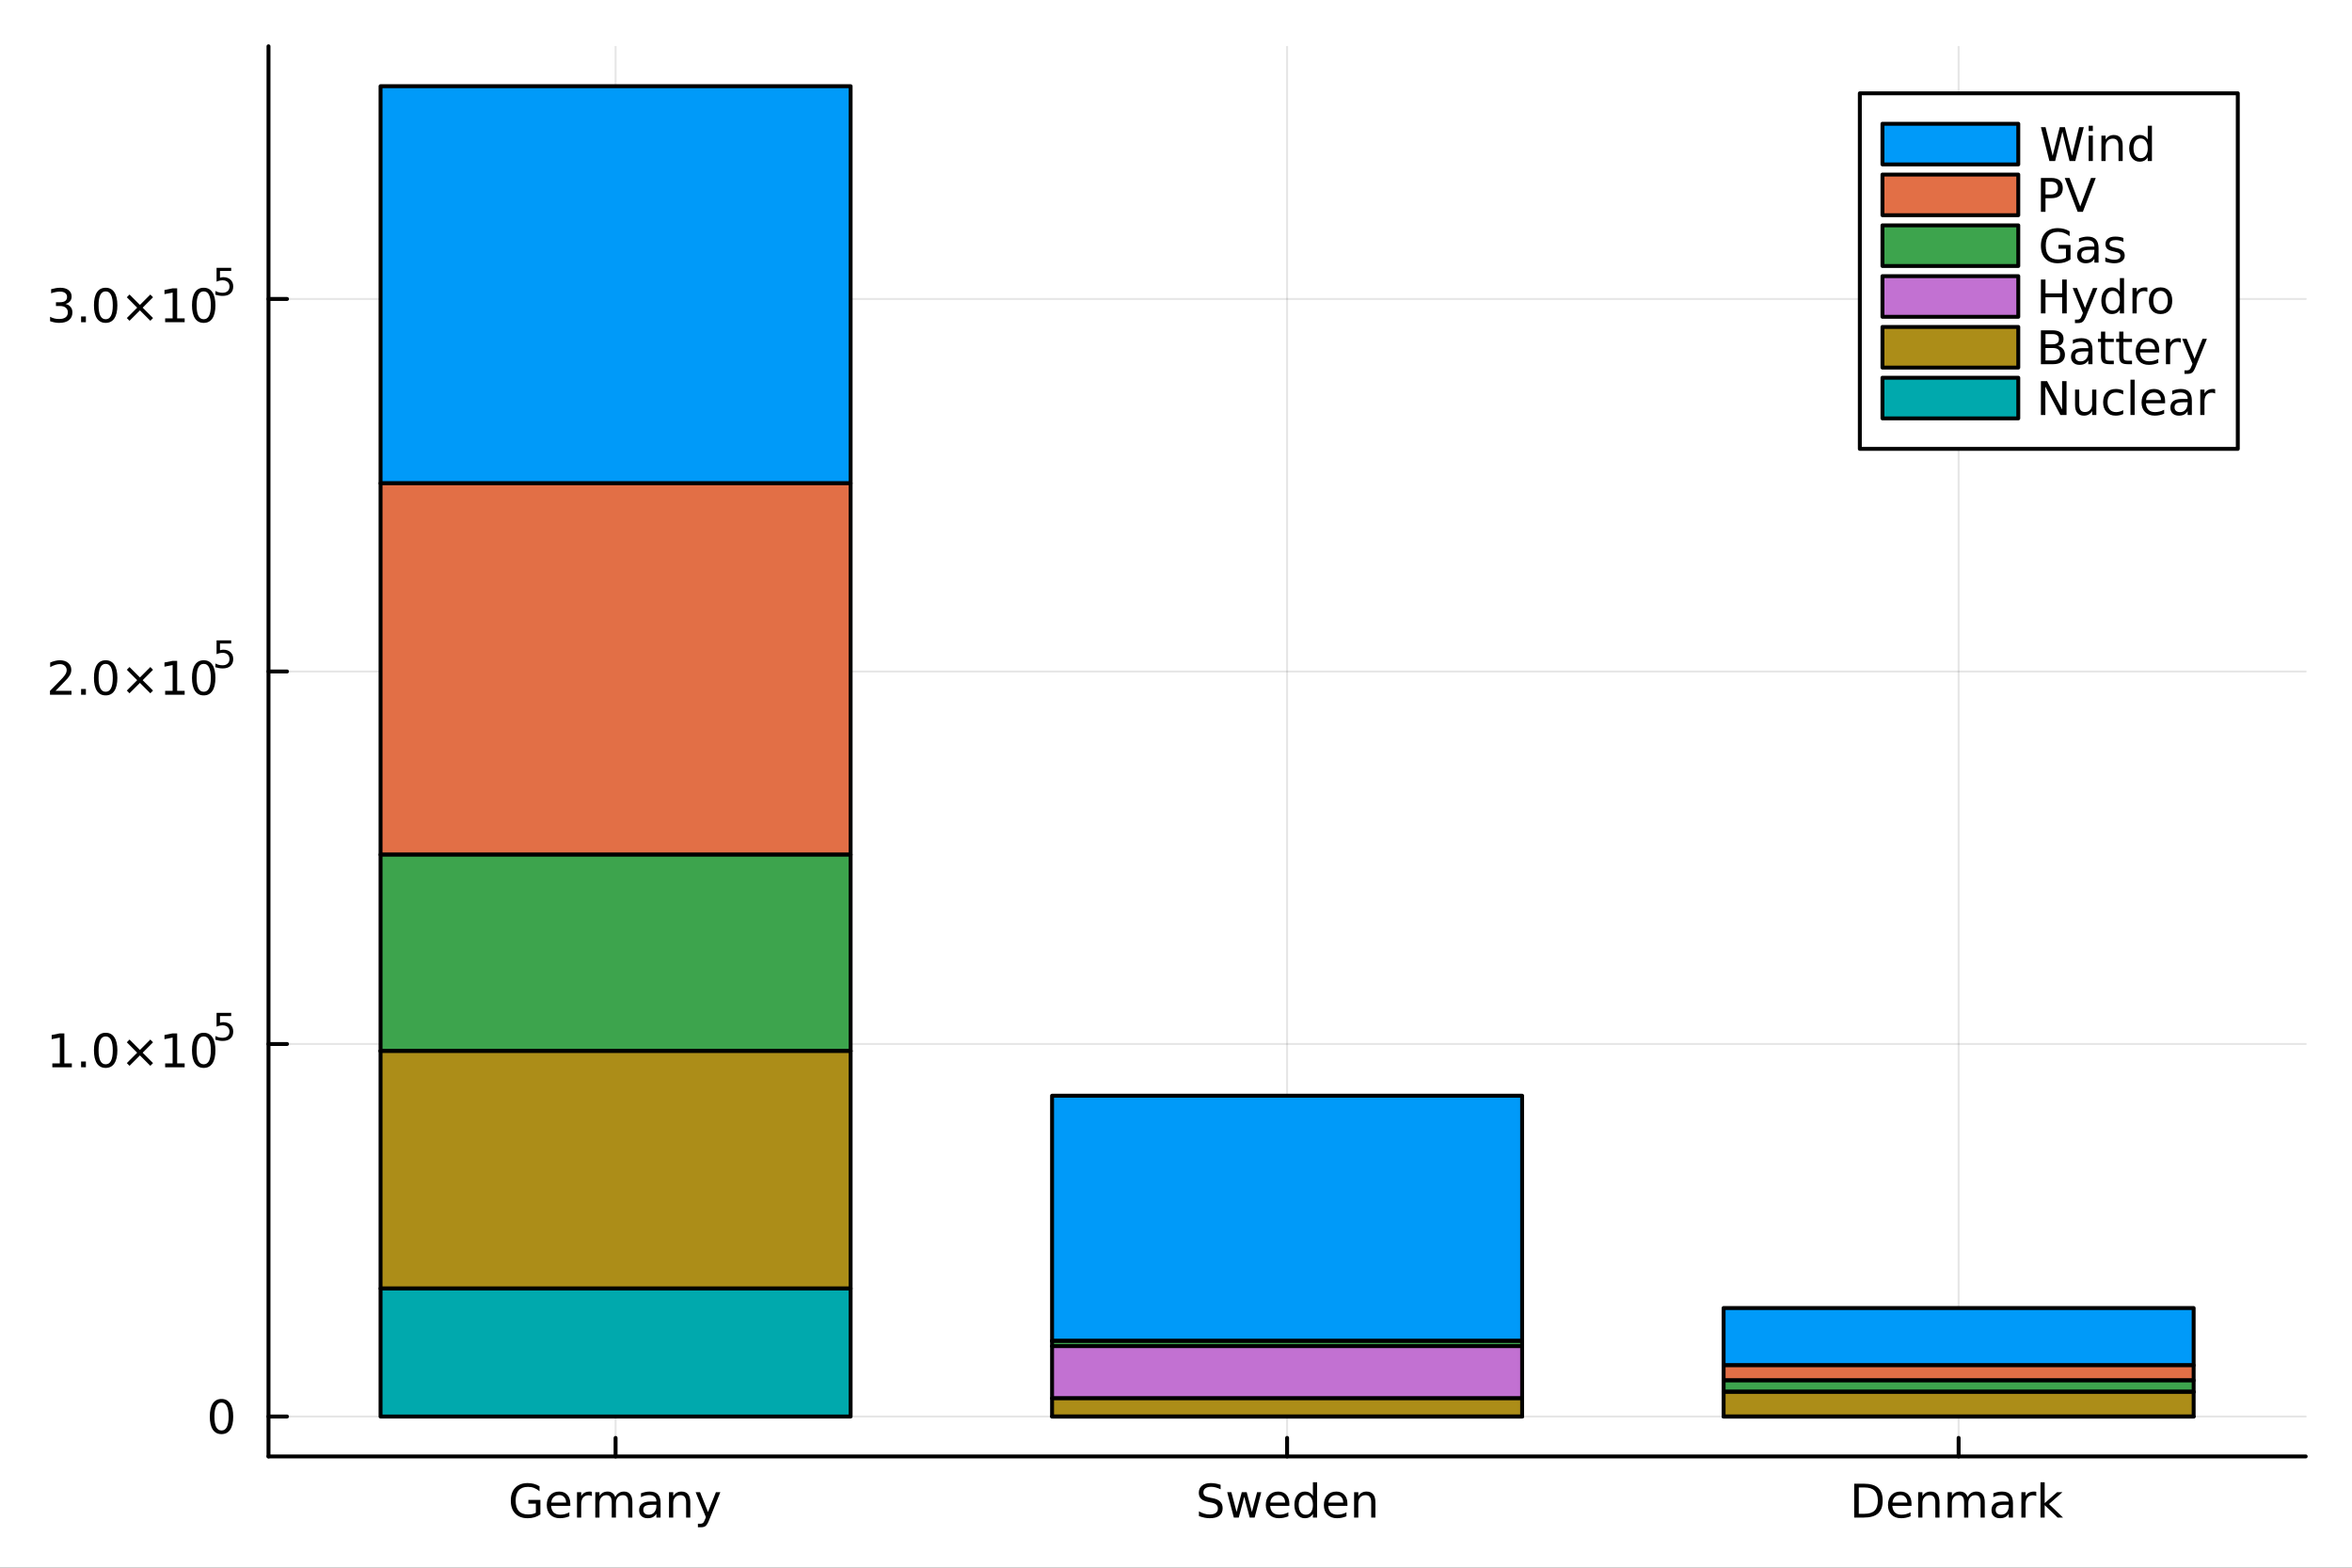 <?xml version="1.0" encoding="utf-8"?>
<svg xmlns="http://www.w3.org/2000/svg" xmlns:xlink="http://www.w3.org/1999/xlink" width="600" height="400" viewBox="0 0 2400 1600">
<rect x="0" y="0" width="2400" height="1600" fill="#333333" stroke="none"/>
<defs>
  <clipPath id="clip240">
    <rect x="0" y="0" width="2400" height="1600"/>
  </clipPath>
</defs>
<path clip-path="url(#clip240)" d="M0 1600 L2400 1600 L2400 0 L0 0  Z" fill="#ffffff" fill-rule="evenodd" fill-opacity="1"/>
<defs>
  <clipPath id="clip241">
    <rect x="480" y="0" width="1681" height="1600"/>
  </clipPath>
</defs>
<path clip-path="url(#clip240)" d="M273.979 1486.45 L2352.76 1486.45 L2352.76 47.244 L273.979 47.244  Z" fill="#ffffff" fill-rule="evenodd" fill-opacity="1"/>
<defs>
  <clipPath id="clip242">
    <rect x="273" y="47" width="2080" height="1440"/>
  </clipPath>
</defs>
<polyline clip-path="url(#clip242)" style="stroke:#000000; stroke-linecap:round; stroke-linejoin:round; stroke-width:2; stroke-opacity:0.1; fill:none" points="628.144,1486.45 628.144,47.244 "/>
<polyline clip-path="url(#clip242)" style="stroke:#000000; stroke-linecap:round; stroke-linejoin:round; stroke-width:2; stroke-opacity:0.1; fill:none" points="1313.37,1486.45 1313.37,47.244 "/>
<polyline clip-path="url(#clip242)" style="stroke:#000000; stroke-linecap:round; stroke-linejoin:round; stroke-width:2; stroke-opacity:0.1; fill:none" points="1998.59,1486.45 1998.59,47.244 "/>
<polyline clip-path="url(#clip240)" style="stroke:#000000; stroke-linecap:round; stroke-linejoin:round; stroke-width:4; stroke-opacity:1; fill:none" points="273.979,1486.45 2352.76,1486.45 "/>
<polyline clip-path="url(#clip240)" style="stroke:#000000; stroke-linecap:round; stroke-linejoin:round; stroke-width:4; stroke-opacity:1; fill:none" points="628.144,1486.45 628.144,1467.55 "/>
<polyline clip-path="url(#clip240)" style="stroke:#000000; stroke-linecap:round; stroke-linejoin:round; stroke-width:4; stroke-opacity:1; fill:none" points="1313.37,1486.45 1313.37,1467.55 "/>
<polyline clip-path="url(#clip240)" style="stroke:#000000; stroke-linecap:round; stroke-linejoin:round; stroke-width:4; stroke-opacity:1; fill:none" points="1998.59,1486.45 1998.59,1467.55 "/>
<path clip-path="url(#clip240)" d="M546.79 1543.92 L546.79 1534.63 L539.151 1534.63 L539.151 1530.79 L551.42 1530.79 L551.42 1545.63 Q548.711 1547.55 545.447 1548.55 Q542.184 1549.52 538.48 1549.52 Q530.378 1549.52 525.795 1544.8 Q521.235 1540.05 521.235 1531.6 Q521.235 1523.13 525.795 1518.41 Q530.378 1513.66 538.48 1513.66 Q541.859 1513.66 544.892 1514.5 Q547.947 1515.33 550.517 1516.95 L550.517 1521.93 Q547.924 1519.73 545.008 1518.62 Q542.091 1517.51 538.873 1517.51 Q532.531 1517.51 529.336 1521.05 Q526.165 1524.59 526.165 1531.6 Q526.165 1538.59 529.336 1542.13 Q532.531 1545.68 538.873 1545.68 Q541.35 1545.68 543.295 1545.26 Q545.239 1544.82 546.79 1543.92 Z" fill="#000000" fill-rule="nonzero" fill-opacity="1" /><path clip-path="url(#clip240)" d="M581.952 1534.82 L581.952 1536.9 L562.369 1536.9 Q562.646 1541.3 565.007 1543.62 Q567.392 1545.91 571.628 1545.91 Q574.081 1545.91 576.373 1545.31 Q578.688 1544.7 580.956 1543.5 L580.956 1547.53 Q578.665 1548.5 576.257 1549.01 Q573.85 1549.52 571.373 1549.52 Q565.17 1549.52 561.535 1545.91 Q557.924 1542.3 557.924 1536.14 Q557.924 1529.77 561.35 1526.05 Q564.799 1522.3 570.632 1522.3 Q575.864 1522.3 578.896 1525.68 Q581.952 1529.03 581.952 1534.82 M577.693 1533.57 Q577.646 1530.07 575.725 1527.99 Q573.827 1525.91 570.679 1525.91 Q567.114 1525.91 564.961 1527.92 Q562.832 1529.94 562.507 1533.59 L577.693 1533.57 Z" fill="#000000" fill-rule="nonzero" fill-opacity="1" /><path clip-path="url(#clip240)" d="M603.966 1526.9 Q603.248 1526.49 602.392 1526.3 Q601.558 1526.09 600.54 1526.09 Q596.929 1526.09 594.984 1528.45 Q593.063 1530.79 593.063 1535.19 L593.063 1548.85 L588.78 1548.85 L588.78 1522.92 L593.063 1522.92 L593.063 1526.95 Q594.405 1524.59 596.558 1523.45 Q598.711 1522.3 601.79 1522.3 Q602.229 1522.3 602.762 1522.37 Q603.294 1522.41 603.942 1522.53 L603.966 1526.9 Z" fill="#000000" fill-rule="nonzero" fill-opacity="1" /><path clip-path="url(#clip240)" d="M627.785 1527.9 Q629.382 1525.03 631.604 1523.66 Q633.827 1522.3 636.836 1522.3 Q640.887 1522.3 643.086 1525.14 Q645.285 1527.97 645.285 1533.2 L645.285 1548.85 L641.002 1548.85 L641.002 1533.34 Q641.002 1529.61 639.683 1527.81 Q638.364 1526 635.655 1526 Q632.345 1526 630.424 1528.2 Q628.503 1530.4 628.503 1534.2 L628.503 1548.85 L624.22 1548.85 L624.22 1533.34 Q624.22 1529.59 622.901 1527.81 Q621.581 1526 618.827 1526 Q615.563 1526 613.641 1528.22 Q611.72 1530.42 611.72 1534.2 L611.72 1548.85 L607.438 1548.85 L607.438 1522.92 L611.72 1522.92 L611.72 1526.95 Q613.179 1524.57 615.216 1523.43 Q617.253 1522.3 620.053 1522.3 Q622.878 1522.3 624.845 1523.73 Q626.836 1525.17 627.785 1527.9 Z" fill="#000000" fill-rule="nonzero" fill-opacity="1" /><path clip-path="url(#clip240)" d="M665.562 1535.82 Q660.4 1535.82 658.41 1537 Q656.419 1538.18 656.419 1541.02 Q656.419 1543.29 657.9 1544.63 Q659.405 1545.95 661.975 1545.95 Q665.516 1545.95 667.646 1543.45 Q669.799 1540.93 669.799 1536.76 L669.799 1535.82 L665.562 1535.82 M674.058 1534.06 L674.058 1548.85 L669.799 1548.85 L669.799 1544.91 Q668.34 1547.27 666.164 1548.41 Q663.988 1549.52 660.84 1549.52 Q656.859 1549.52 654.498 1547.3 Q652.16 1545.05 652.16 1541.3 Q652.16 1536.93 655.076 1534.7 Q658.016 1532.48 663.826 1532.48 L669.799 1532.48 L669.799 1532.07 Q669.799 1529.13 667.854 1527.53 Q665.933 1525.91 662.438 1525.91 Q660.215 1525.91 658.109 1526.44 Q656.002 1526.97 654.058 1528.04 L654.058 1524.1 Q656.396 1523.2 658.595 1522.76 Q660.794 1522.3 662.877 1522.3 Q668.502 1522.3 671.28 1525.21 Q674.058 1528.13 674.058 1534.06 Z" fill="#000000" fill-rule="nonzero" fill-opacity="1" /><path clip-path="url(#clip240)" d="M704.382 1533.2 L704.382 1548.85 L700.122 1548.85 L700.122 1533.34 Q700.122 1529.66 698.687 1527.83 Q697.252 1526 694.382 1526 Q690.933 1526 688.942 1528.2 Q686.951 1530.4 686.951 1534.2 L686.951 1548.85 L682.669 1548.85 L682.669 1522.92 L686.951 1522.92 L686.951 1526.95 Q688.479 1524.61 690.539 1523.45 Q692.623 1522.3 695.331 1522.3 Q699.798 1522.3 702.09 1525.07 Q704.382 1527.83 704.382 1533.2 Z" fill="#000000" fill-rule="nonzero" fill-opacity="1" /><path clip-path="url(#clip240)" d="M723.664 1551.26 Q721.858 1555.88 720.146 1557.3 Q718.433 1558.71 715.562 1558.71 L712.159 1558.71 L712.159 1555.14 L714.659 1555.14 Q716.419 1555.14 717.391 1554.31 Q718.363 1553.48 719.544 1550.38 L720.308 1548.43 L709.822 1522.92 L714.335 1522.92 L722.437 1543.2 L730.539 1522.92 L735.053 1522.92 L723.664 1551.26 Z" fill="#000000" fill-rule="nonzero" fill-opacity="1" /><path clip-path="url(#clip240)" d="M1245.52 1515.42 L1245.52 1519.98 Q1242.86 1518.71 1240.5 1518.08 Q1238.14 1517.46 1235.94 1517.46 Q1232.12 1517.46 1230.03 1518.94 Q1227.97 1520.42 1227.97 1523.15 Q1227.97 1525.45 1229.34 1526.63 Q1230.73 1527.78 1234.57 1528.5 L1237.4 1529.08 Q1242.63 1530.07 1245.1 1532.6 Q1247.6 1535.1 1247.6 1539.31 Q1247.6 1544.33 1244.22 1546.93 Q1240.87 1549.52 1234.36 1549.52 Q1231.91 1549.52 1229.13 1548.96 Q1226.38 1548.41 1223.41 1547.32 L1223.41 1542.51 Q1226.26 1544.1 1228.99 1544.91 Q1231.72 1545.72 1234.36 1545.72 Q1238.37 1545.72 1240.54 1544.15 Q1242.72 1542.57 1242.72 1539.66 Q1242.72 1537.11 1241.15 1535.68 Q1239.59 1534.24 1236.03 1533.52 L1233.18 1532.97 Q1227.95 1531.93 1225.61 1529.7 Q1223.28 1527.48 1223.28 1523.52 Q1223.28 1518.94 1226.49 1516.3 Q1229.73 1513.66 1235.4 1513.66 Q1237.84 1513.66 1240.36 1514.1 Q1242.88 1514.54 1245.52 1515.42 Z" fill="#000000" fill-rule="nonzero" fill-opacity="1" /><path clip-path="url(#clip240)" d="M1252.23 1522.92 L1256.49 1522.92 L1261.82 1543.15 L1267.12 1522.92 L1272.14 1522.92 L1277.46 1543.15 L1282.77 1522.92 L1287.02 1522.92 L1280.24 1548.85 L1275.22 1548.85 L1269.64 1527.6 L1264.04 1548.85 L1259.02 1548.85 L1252.23 1522.92 Z" fill="#000000" fill-rule="nonzero" fill-opacity="1" /><path clip-path="url(#clip240)" d="M1315.66 1534.82 L1315.66 1536.9 L1296.08 1536.9 Q1296.35 1541.3 1298.71 1543.62 Q1301.1 1545.91 1305.34 1545.91 Q1307.79 1545.91 1310.08 1545.31 Q1312.4 1544.7 1314.66 1543.5 L1314.66 1547.53 Q1312.37 1548.5 1309.96 1549.01 Q1307.56 1549.52 1305.08 1549.52 Q1298.88 1549.52 1295.24 1545.91 Q1291.63 1542.3 1291.63 1536.14 Q1291.63 1529.77 1295.06 1526.05 Q1298.51 1522.3 1304.34 1522.3 Q1309.57 1522.3 1312.6 1525.68 Q1315.66 1529.03 1315.66 1534.82 M1311.4 1533.57 Q1311.35 1530.07 1309.43 1527.99 Q1307.53 1525.91 1304.39 1525.91 Q1300.82 1525.91 1298.67 1527.92 Q1296.54 1529.94 1296.21 1533.59 L1311.4 1533.57 Z" fill="#000000" fill-rule="nonzero" fill-opacity="1" /><path clip-path="url(#clip240)" d="M1339.71 1526.86 L1339.71 1512.83 L1343.97 1512.83 L1343.97 1548.85 L1339.71 1548.85 L1339.71 1544.96 Q1338.37 1547.27 1336.31 1548.41 Q1334.27 1549.52 1331.4 1549.52 Q1326.7 1549.52 1323.74 1545.77 Q1320.8 1542.02 1320.8 1535.91 Q1320.8 1529.8 1323.74 1526.05 Q1326.7 1522.3 1331.4 1522.3 Q1334.27 1522.3 1336.31 1523.43 Q1338.37 1524.54 1339.71 1526.86 M1325.2 1535.91 Q1325.2 1540.61 1327.12 1543.29 Q1329.06 1545.95 1332.44 1545.95 Q1335.82 1545.95 1337.77 1543.29 Q1339.71 1540.61 1339.71 1535.91 Q1339.71 1531.21 1337.77 1528.55 Q1335.82 1525.86 1332.44 1525.86 Q1329.06 1525.86 1327.12 1528.55 Q1325.2 1531.21 1325.2 1535.91 Z" fill="#000000" fill-rule="nonzero" fill-opacity="1" /><path clip-path="url(#clip240)" d="M1374.92 1534.82 L1374.92 1536.9 L1355.33 1536.9 Q1355.61 1541.3 1357.97 1543.62 Q1360.36 1545.91 1364.59 1545.91 Q1367.05 1545.91 1369.34 1545.31 Q1371.65 1544.7 1373.92 1543.5 L1373.92 1547.53 Q1371.63 1548.5 1369.22 1549.01 Q1366.82 1549.52 1364.34 1549.52 Q1358.14 1549.52 1354.5 1545.91 Q1350.89 1542.3 1350.89 1536.14 Q1350.89 1529.77 1354.32 1526.05 Q1357.77 1522.3 1363.6 1522.3 Q1368.83 1522.3 1371.86 1525.68 Q1374.92 1529.03 1374.92 1534.82 M1370.66 1533.57 Q1370.61 1530.07 1368.69 1527.99 Q1366.79 1525.91 1363.64 1525.91 Q1360.08 1525.91 1357.93 1527.92 Q1355.8 1529.94 1355.47 1533.59 L1370.66 1533.57 Z" fill="#000000" fill-rule="nonzero" fill-opacity="1" /><path clip-path="url(#clip240)" d="M1403.46 1533.2 L1403.46 1548.85 L1399.2 1548.85 L1399.2 1533.34 Q1399.2 1529.66 1397.77 1527.83 Q1396.33 1526 1393.46 1526 Q1390.01 1526 1388.02 1528.2 Q1386.03 1530.4 1386.03 1534.2 L1386.03 1548.85 L1381.75 1548.85 L1381.75 1522.92 L1386.03 1522.92 L1386.03 1526.95 Q1387.56 1524.61 1389.62 1523.45 Q1391.7 1522.3 1394.41 1522.3 Q1398.88 1522.3 1401.17 1525.07 Q1403.46 1527.83 1403.46 1533.2 Z" fill="#000000" fill-rule="nonzero" fill-opacity="1" /><path clip-path="url(#clip240)" d="M1896.72 1518.13 L1896.72 1545.01 L1902.36 1545.01 Q1909.52 1545.01 1912.83 1541.76 Q1916.16 1538.52 1916.16 1531.53 Q1916.16 1524.59 1912.83 1521.37 Q1909.52 1518.13 1902.36 1518.13 L1896.72 1518.13 M1892.04 1514.29 L1901.65 1514.29 Q1911.69 1514.29 1916.39 1518.48 Q1921.09 1522.64 1921.09 1531.53 Q1921.09 1540.47 1916.37 1544.66 Q1911.65 1548.85 1901.65 1548.85 L1892.04 1548.85 L1892.04 1514.29 Z" fill="#000000" fill-rule="nonzero" fill-opacity="1" /><path clip-path="url(#clip240)" d="M1950.54 1534.82 L1950.54 1536.9 L1930.95 1536.9 Q1931.23 1541.3 1933.59 1543.62 Q1935.98 1545.91 1940.21 1545.91 Q1942.67 1545.91 1944.96 1545.31 Q1947.27 1544.7 1949.54 1543.5 L1949.54 1547.53 Q1947.25 1548.5 1944.84 1549.01 Q1942.43 1549.52 1939.96 1549.52 Q1933.75 1549.52 1930.12 1545.91 Q1926.51 1542.3 1926.51 1536.14 Q1926.51 1529.77 1929.93 1526.05 Q1933.38 1522.3 1939.22 1522.3 Q1944.45 1522.3 1947.48 1525.68 Q1950.54 1529.03 1950.54 1534.82 M1946.28 1533.57 Q1946.23 1530.07 1944.31 1527.99 Q1942.41 1525.91 1939.26 1525.91 Q1935.7 1525.91 1933.55 1527.92 Q1931.42 1529.94 1931.09 1533.59 L1946.28 1533.57 Z" fill="#000000" fill-rule="nonzero" fill-opacity="1" /><path clip-path="url(#clip240)" d="M1979.08 1533.2 L1979.08 1548.85 L1974.82 1548.85 L1974.82 1533.34 Q1974.82 1529.66 1973.38 1527.83 Q1971.95 1526 1969.08 1526 Q1965.63 1526 1963.64 1528.2 Q1961.65 1530.4 1961.65 1534.2 L1961.65 1548.85 L1957.36 1548.85 L1957.36 1522.92 L1961.65 1522.92 L1961.65 1526.95 Q1963.17 1524.61 1965.23 1523.45 Q1967.32 1522.3 1970.03 1522.3 Q1974.49 1522.3 1976.79 1525.07 Q1979.08 1527.83 1979.08 1533.2 Z" fill="#000000" fill-rule="nonzero" fill-opacity="1" /><path clip-path="url(#clip240)" d="M2007.76 1527.9 Q2009.35 1525.03 2011.58 1523.66 Q2013.8 1522.3 2016.81 1522.3 Q2020.86 1522.3 2023.06 1525.14 Q2025.26 1527.97 2025.26 1533.2 L2025.26 1548.85 L2020.98 1548.85 L2020.98 1533.34 Q2020.98 1529.61 2019.66 1527.81 Q2018.34 1526 2015.63 1526 Q2012.32 1526 2010.4 1528.2 Q2008.48 1530.4 2008.48 1534.2 L2008.48 1548.85 L2004.19 1548.85 L2004.19 1533.34 Q2004.19 1529.59 2002.87 1527.81 Q2001.55 1526 1998.8 1526 Q1995.54 1526 1993.61 1528.22 Q1991.69 1530.42 1991.69 1534.2 L1991.69 1548.85 L1987.41 1548.85 L1987.41 1522.92 L1991.69 1522.92 L1991.69 1526.95 Q1993.15 1524.57 1995.19 1523.43 Q1997.23 1522.3 2000.03 1522.3 Q2002.85 1522.3 2004.82 1523.73 Q2006.81 1525.17 2007.76 1527.9 Z" fill="#000000" fill-rule="nonzero" fill-opacity="1" /><path clip-path="url(#clip240)" d="M2045.54 1535.82 Q2040.37 1535.82 2038.38 1537 Q2036.39 1538.18 2036.39 1541.02 Q2036.39 1543.29 2037.87 1544.63 Q2039.38 1545.95 2041.95 1545.95 Q2045.49 1545.95 2047.62 1543.45 Q2049.77 1540.93 2049.77 1536.76 L2049.77 1535.82 L2045.54 1535.82 M2054.03 1534.06 L2054.03 1548.85 L2049.77 1548.85 L2049.77 1544.91 Q2048.31 1547.27 2046.14 1548.41 Q2043.96 1549.52 2040.81 1549.52 Q2036.83 1549.52 2034.47 1547.3 Q2032.13 1545.05 2032.13 1541.3 Q2032.13 1536.93 2035.05 1534.7 Q2037.99 1532.48 2043.8 1532.48 L2049.77 1532.48 L2049.77 1532.07 Q2049.77 1529.13 2047.83 1527.53 Q2045.91 1525.91 2042.41 1525.91 Q2040.19 1525.91 2038.08 1526.44 Q2035.98 1526.97 2034.03 1528.04 L2034.03 1524.1 Q2036.37 1523.2 2038.57 1522.76 Q2040.77 1522.3 2042.85 1522.3 Q2048.48 1522.3 2051.25 1525.21 Q2054.03 1528.13 2054.03 1534.06 Z" fill="#000000" fill-rule="nonzero" fill-opacity="1" /><path clip-path="url(#clip240)" d="M2077.83 1526.9 Q2077.11 1526.49 2076.25 1526.3 Q2075.42 1526.09 2074.4 1526.09 Q2070.79 1526.09 2068.85 1528.45 Q2066.92 1530.79 2066.92 1535.19 L2066.92 1548.85 L2062.64 1548.85 L2062.64 1522.92 L2066.92 1522.92 L2066.92 1526.95 Q2068.27 1524.59 2070.42 1523.45 Q2072.57 1522.3 2075.65 1522.3 Q2076.09 1522.3 2076.62 1522.37 Q2077.16 1522.41 2077.8 1522.53 L2077.83 1526.9 Z" fill="#000000" fill-rule="nonzero" fill-opacity="1" /><path clip-path="url(#clip240)" d="M2082.13 1512.83 L2086.41 1512.83 L2086.41 1534.1 L2099.12 1522.92 L2104.56 1522.92 L2090.81 1535.05 L2105.14 1548.85 L2099.59 1548.85 L2086.41 1536.19 L2086.41 1548.85 L2082.13 1548.85 L2082.13 1512.83 Z" fill="#000000" fill-rule="nonzero" fill-opacity="1" /><polyline clip-path="url(#clip242)" style="stroke:#000000; stroke-linecap:round; stroke-linejoin:round; stroke-width:2; stroke-opacity:0.1; fill:none" points="273.979,1445.72 2352.76,1445.72 "/>
<polyline clip-path="url(#clip242)" style="stroke:#000000; stroke-linecap:round; stroke-linejoin:round; stroke-width:2; stroke-opacity:0.1; fill:none" points="273.979,1065.52 2352.76,1065.52 "/>
<polyline clip-path="url(#clip242)" style="stroke:#000000; stroke-linecap:round; stroke-linejoin:round; stroke-width:2; stroke-opacity:0.1; fill:none" points="273.979,685.325 2352.76,685.325 "/>
<polyline clip-path="url(#clip242)" style="stroke:#000000; stroke-linecap:round; stroke-linejoin:round; stroke-width:2; stroke-opacity:0.1; fill:none" points="273.979,305.13 2352.76,305.13 "/>
<polyline clip-path="url(#clip240)" style="stroke:#000000; stroke-linecap:round; stroke-linejoin:round; stroke-width:4; stroke-opacity:1; fill:none" points="273.979,1486.45 273.979,47.244 "/>
<polyline clip-path="url(#clip240)" style="stroke:#000000; stroke-linecap:round; stroke-linejoin:round; stroke-width:4; stroke-opacity:1; fill:none" points="273.979,1445.72 292.877,1445.72 "/>
<polyline clip-path="url(#clip240)" style="stroke:#000000; stroke-linecap:round; stroke-linejoin:round; stroke-width:4; stroke-opacity:1; fill:none" points="273.979,1065.52 292.877,1065.52 "/>
<polyline clip-path="url(#clip240)" style="stroke:#000000; stroke-linecap:round; stroke-linejoin:round; stroke-width:4; stroke-opacity:1; fill:none" points="273.979,685.325 292.877,685.325 "/>
<polyline clip-path="url(#clip240)" style="stroke:#000000; stroke-linecap:round; stroke-linejoin:round; stroke-width:4; stroke-opacity:1; fill:none" points="273.979,305.13 292.877,305.13 "/>
<path clip-path="url(#clip240)" d="M226.035 1431.51 Q222.423 1431.51 220.595 1435.08 Q218.789 1438.62 218.789 1445.75 Q218.789 1452.86 220.595 1456.42 Q222.423 1459.96 226.035 1459.96 Q229.669 1459.96 231.474 1456.42 Q233.303 1452.86 233.303 1445.75 Q233.303 1438.62 231.474 1435.08 Q229.669 1431.51 226.035 1431.51 M226.035 1427.81 Q231.845 1427.81 234.9 1432.42 Q237.979 1437 237.979 1445.75 Q237.979 1454.48 234.9 1459.08 Q231.845 1463.67 226.035 1463.67 Q220.224 1463.67 217.146 1459.08 Q214.09 1454.48 214.09 1445.75 Q214.09 1437 217.146 1432.42 Q220.224 1427.81 226.035 1427.81 Z" fill="#000000" fill-rule="nonzero" fill-opacity="1" /><path clip-path="url(#clip240)" d="M53.4 1085.31 L61.038 1085.31 L61.038 1058.95 L52.728 1060.61 L52.728 1056.35 L60.992 1054.69 L65.668 1054.69 L65.668 1085.31 L73.307 1085.31 L73.307 1089.25 L53.4 1089.25 L53.4 1085.31 Z" fill="#000000" fill-rule="nonzero" fill-opacity="1" /><path clip-path="url(#clip240)" d="M82.751 1083.37 L87.635 1083.37 L87.635 1089.25 L82.751 1089.25 L82.751 1083.37 Z" fill="#000000" fill-rule="nonzero" fill-opacity="1" /><path clip-path="url(#clip240)" d="M107.821 1057.77 Q104.209 1057.77 102.381 1061.33 Q100.575 1064.87 100.575 1072 Q100.575 1079.11 102.381 1082.67 Q104.209 1086.22 107.821 1086.22 Q111.455 1086.22 113.26 1082.67 Q115.089 1079.11 115.089 1072 Q115.089 1064.87 113.26 1061.33 Q111.455 1057.77 107.821 1057.77 M107.821 1054.06 Q113.631 1054.06 116.686 1058.67 Q119.765 1063.25 119.765 1072 Q119.765 1080.73 116.686 1085.34 Q113.631 1089.92 107.821 1089.92 Q102.01 1089.92 98.932 1085.34 Q95.876 1080.73 95.876 1072 Q95.876 1063.25 98.932 1058.67 Q102.01 1054.06 107.821 1054.06 Z" fill="#000000" fill-rule="nonzero" fill-opacity="1" /><path clip-path="url(#clip240)" d="M156.154 1063.79 L145.575 1074.41 L156.154 1084.99 L153.399 1087.79 L142.774 1077.16 L132.149 1087.79 L129.418 1084.99 L139.973 1074.41 L129.418 1063.79 L132.149 1060.98 L142.774 1071.61 L153.399 1060.98 L156.154 1063.79 Z" fill="#000000" fill-rule="nonzero" fill-opacity="1" /><path clip-path="url(#clip240)" d="M168.515 1085.31 L176.153 1085.31 L176.153 1058.95 L167.843 1060.61 L167.843 1056.35 L176.107 1054.69 L180.783 1054.69 L180.783 1085.31 L188.422 1085.31 L188.422 1089.25 L168.515 1089.25 L168.515 1085.31 Z" fill="#000000" fill-rule="nonzero" fill-opacity="1" /><path clip-path="url(#clip240)" d="M207.866 1057.77 Q204.255 1057.77 202.426 1061.33 Q200.621 1064.87 200.621 1072 Q200.621 1079.11 202.426 1082.67 Q204.255 1086.22 207.866 1086.22 Q211.501 1086.22 213.306 1082.67 Q215.135 1079.11 215.135 1072 Q215.135 1064.87 213.306 1061.33 Q211.501 1057.77 207.866 1057.77 M207.866 1054.06 Q213.676 1054.06 216.732 1058.67 Q219.811 1063.25 219.811 1072 Q219.811 1080.73 216.732 1085.34 Q213.676 1089.92 207.866 1089.92 Q202.056 1089.92 198.977 1085.34 Q195.922 1080.73 195.922 1072 Q195.922 1063.25 198.977 1058.67 Q202.056 1054.06 207.866 1054.06 Z" fill="#000000" fill-rule="nonzero" fill-opacity="1" /><path clip-path="url(#clip240)" d="M220.996 1033.76 L235.91 1033.76 L235.91 1036.96 L224.475 1036.96 L224.475 1043.84 Q225.303 1043.56 226.13 1043.42 Q226.958 1043.27 227.785 1043.27 Q232.487 1043.27 235.233 1045.85 Q237.979 1048.43 237.979 1052.83 Q237.979 1057.36 235.158 1059.88 Q232.337 1062.38 227.202 1062.38 Q225.434 1062.38 223.591 1062.08 Q221.767 1061.78 219.811 1061.18 L219.811 1057.36 Q221.503 1058.28 223.309 1058.73 Q225.114 1059.19 227.127 1059.19 Q230.381 1059.19 232.28 1057.47 Q234.18 1055.76 234.18 1052.83 Q234.18 1049.89 232.28 1048.18 Q230.381 1046.47 227.127 1046.47 Q225.603 1046.47 224.08 1046.81 Q222.575 1047.15 220.996 1047.86 L220.996 1033.76 Z" fill="#000000" fill-rule="nonzero" fill-opacity="1" /><path clip-path="url(#clip240)" d="M56.617 705.118 L72.936 705.118 L72.936 709.053 L50.992 709.053 L50.992 705.118 Q53.654 702.363 58.237 697.734 Q62.844 693.081 64.025 691.738 Q66.27 689.215 67.149 687.479 Q68.052 685.72 68.052 684.03 Q68.052 681.275 66.108 679.539 Q64.186 677.803 61.085 677.803 Q58.886 677.803 56.432 678.567 Q54.001 679.331 51.224 680.882 L51.224 676.16 Q54.048 675.025 56.501 674.447 Q58.955 673.868 60.992 673.868 Q66.362 673.868 69.557 676.553 Q72.751 679.238 72.751 683.729 Q72.751 685.859 71.941 687.78 Q71.154 689.678 69.048 692.271 Q68.469 692.942 65.367 696.16 Q62.265 699.354 56.617 705.118 Z" fill="#000000" fill-rule="nonzero" fill-opacity="1" /><path clip-path="url(#clip240)" d="M82.751 703.173 L87.635 703.173 L87.635 709.053 L82.751 709.053 L82.751 703.173 Z" fill="#000000" fill-rule="nonzero" fill-opacity="1" /><path clip-path="url(#clip240)" d="M107.821 677.572 Q104.209 677.572 102.381 681.137 Q100.575 684.678 100.575 691.808 Q100.575 698.914 102.381 702.479 Q104.209 706.021 107.821 706.021 Q111.455 706.021 113.26 702.479 Q115.089 698.914 115.089 691.808 Q115.089 684.678 113.26 681.137 Q111.455 677.572 107.821 677.572 M107.821 673.868 Q113.631 673.868 116.686 678.475 Q119.765 683.058 119.765 691.808 Q119.765 700.535 116.686 705.141 Q113.631 709.724 107.821 709.724 Q102.01 709.724 98.932 705.141 Q95.876 700.535 95.876 691.808 Q95.876 683.058 98.932 678.475 Q102.01 673.868 107.821 673.868 Z" fill="#000000" fill-rule="nonzero" fill-opacity="1" /><path clip-path="url(#clip240)" d="M156.154 683.59 L145.575 694.215 L156.154 704.794 L153.399 707.595 L142.774 696.97 L132.149 707.595 L129.418 704.794 L139.973 694.215 L129.418 683.59 L132.149 680.789 L142.774 691.414 L153.399 680.789 L156.154 683.59 Z" fill="#000000" fill-rule="nonzero" fill-opacity="1" /><path clip-path="url(#clip240)" d="M168.515 705.118 L176.153 705.118 L176.153 678.752 L167.843 680.419 L167.843 676.16 L176.107 674.493 L180.783 674.493 L180.783 705.118 L188.422 705.118 L188.422 709.053 L168.515 709.053 L168.515 705.118 Z" fill="#000000" fill-rule="nonzero" fill-opacity="1" /><path clip-path="url(#clip240)" d="M207.866 677.572 Q204.255 677.572 202.426 681.137 Q200.621 684.678 200.621 691.808 Q200.621 698.914 202.426 702.479 Q204.255 706.021 207.866 706.021 Q211.501 706.021 213.306 702.479 Q215.135 698.914 215.135 691.808 Q215.135 684.678 213.306 681.137 Q211.501 677.572 207.866 677.572 M207.866 673.868 Q213.676 673.868 216.732 678.475 Q219.811 683.058 219.811 691.808 Q219.811 700.535 216.732 705.141 Q213.676 709.724 207.866 709.724 Q202.056 709.724 198.977 705.141 Q195.922 700.535 195.922 691.808 Q195.922 683.058 198.977 678.475 Q202.056 673.868 207.866 673.868 Z" fill="#000000" fill-rule="nonzero" fill-opacity="1" /><path clip-path="url(#clip240)" d="M220.996 653.563 L235.91 653.563 L235.91 656.76 L224.475 656.76 L224.475 663.644 Q225.303 663.362 226.13 663.23 Q226.958 663.079 227.785 663.079 Q232.487 663.079 235.233 665.656 Q237.979 668.233 237.979 672.634 Q237.979 677.166 235.158 679.687 Q232.337 682.188 227.202 682.188 Q225.434 682.188 223.591 681.887 Q221.767 681.586 219.811 680.984 L219.811 677.166 Q221.503 678.088 223.309 678.539 Q225.114 678.991 227.127 678.991 Q230.381 678.991 232.28 677.279 Q234.18 675.568 234.18 672.634 Q234.18 669.7 232.28 667.988 Q230.381 666.277 227.127 666.277 Q225.603 666.277 224.08 666.615 Q222.575 666.954 220.996 667.669 L220.996 653.563 Z" fill="#000000" fill-rule="nonzero" fill-opacity="1" /><path clip-path="url(#clip240)" d="M66.756 310.224 Q70.112 310.941 71.987 313.21 Q73.885 315.478 73.885 318.812 Q73.885 323.927 70.367 326.728 Q66.849 329.529 60.367 329.529 Q58.191 329.529 55.876 329.089 Q53.585 328.673 51.131 327.816 L51.131 323.302 Q53.075 324.437 55.39 325.015 Q57.705 325.594 60.228 325.594 Q64.626 325.594 66.918 323.858 Q69.233 322.122 69.233 318.812 Q69.233 315.756 67.08 314.043 Q64.95 312.307 61.131 312.307 L57.103 312.307 L57.103 308.465 L61.316 308.465 Q64.765 308.465 66.594 307.099 Q68.423 305.71 68.423 303.117 Q68.423 300.455 66.525 299.043 Q64.65 297.608 61.131 297.608 Q59.21 297.608 57.011 298.025 Q54.812 298.441 52.173 299.321 L52.173 295.154 Q54.835 294.414 57.15 294.043 Q59.487 293.673 61.548 293.673 Q66.872 293.673 69.974 296.104 Q73.075 298.511 73.075 302.631 Q73.075 305.502 71.432 307.492 Q69.788 309.46 66.756 310.224 Z" fill="#000000" fill-rule="nonzero" fill-opacity="1" /><path clip-path="url(#clip240)" d="M82.751 322.978 L87.635 322.978 L87.635 328.858 L82.751 328.858 L82.751 322.978 Z" fill="#000000" fill-rule="nonzero" fill-opacity="1" /><path clip-path="url(#clip240)" d="M107.821 297.377 Q104.209 297.377 102.381 300.941 Q100.575 304.483 100.575 311.613 Q100.575 318.719 102.381 322.284 Q104.209 325.826 107.821 325.826 Q111.455 325.826 113.26 322.284 Q115.089 318.719 115.089 311.613 Q115.089 304.483 113.26 300.941 Q111.455 297.377 107.821 297.377 M107.821 293.673 Q113.631 293.673 116.686 298.279 Q119.765 302.863 119.765 311.613 Q119.765 320.34 116.686 324.946 Q113.631 329.529 107.821 329.529 Q102.01 329.529 98.932 324.946 Q95.876 320.34 95.876 311.613 Q95.876 302.863 98.932 298.279 Q102.01 293.673 107.821 293.673 Z" fill="#000000" fill-rule="nonzero" fill-opacity="1" /><path clip-path="url(#clip240)" d="M156.154 303.395 L145.575 314.02 L156.154 324.599 L153.399 327.4 L142.774 316.775 L132.149 327.4 L129.418 324.599 L139.973 314.02 L129.418 303.395 L132.149 300.594 L142.774 311.219 L153.399 300.594 L156.154 303.395 Z" fill="#000000" fill-rule="nonzero" fill-opacity="1" /><path clip-path="url(#clip240)" d="M168.515 324.923 L176.153 324.923 L176.153 298.557 L167.843 300.224 L167.843 295.965 L176.107 294.298 L180.783 294.298 L180.783 324.923 L188.422 324.923 L188.422 328.858 L168.515 328.858 L168.515 324.923 Z" fill="#000000" fill-rule="nonzero" fill-opacity="1" /><path clip-path="url(#clip240)" d="M207.866 297.377 Q204.255 297.377 202.426 300.941 Q200.621 304.483 200.621 311.613 Q200.621 318.719 202.426 322.284 Q204.255 325.826 207.866 325.826 Q211.501 325.826 213.306 322.284 Q215.135 318.719 215.135 311.613 Q215.135 304.483 213.306 300.941 Q211.501 297.377 207.866 297.377 M207.866 293.673 Q213.676 293.673 216.732 298.279 Q219.811 302.863 219.811 311.613 Q219.811 320.34 216.732 324.946 Q213.676 329.529 207.866 329.529 Q202.056 329.529 198.977 324.946 Q195.922 320.34 195.922 311.613 Q195.922 302.863 198.977 298.279 Q202.056 293.673 207.866 293.673 Z" fill="#000000" fill-rule="nonzero" fill-opacity="1" /><path clip-path="url(#clip240)" d="M220.996 273.368 L235.91 273.368 L235.91 276.565 L224.475 276.565 L224.475 283.449 Q225.303 283.166 226.13 283.035 Q226.958 282.884 227.785 282.884 Q232.487 282.884 235.233 285.461 Q237.979 288.038 237.979 292.439 Q237.979 296.971 235.158 299.492 Q232.337 301.993 227.202 301.993 Q225.434 301.993 223.591 301.692 Q221.767 301.391 219.811 300.789 L219.811 296.971 Q221.503 297.893 223.309 298.344 Q225.114 298.796 227.127 298.796 Q230.381 298.796 232.28 297.084 Q234.18 295.373 234.18 292.439 Q234.18 289.505 232.28 287.793 Q230.381 286.082 227.127 286.082 Q225.603 286.082 224.08 286.42 Q222.575 286.759 220.996 287.473 L220.996 273.368 Z" fill="#000000" fill-rule="nonzero" fill-opacity="1" /><path clip-path="url(#clip242)" d="M388.315 87.976 L388.315 493.261 L867.972 493.261 L867.972 87.976 L388.315 87.976 L388.315 87.976  Z" fill="#009af9" fill-rule="evenodd" fill-opacity="1"/>
<polyline clip-path="url(#clip242)" style="stroke:#000000; stroke-linecap:round; stroke-linejoin:round; stroke-width:4; stroke-opacity:1; fill:none" points="388.315,87.976 388.315,493.261 867.972,493.261 867.972,87.976 388.315,87.976 "/>
<path clip-path="url(#clip242)" d="M1073.54 1118.31 L1073.54 1368.64 L1553.2 1368.64 L1553.2 1118.31 L1073.54 1118.31 L1073.54 1118.31  Z" fill="#009af9" fill-rule="evenodd" fill-opacity="1"/>
<polyline clip-path="url(#clip242)" style="stroke:#000000; stroke-linecap:round; stroke-linejoin:round; stroke-width:4; stroke-opacity:1; fill:none" points="1073.54,1118.31 1073.54,1368.64 1553.2,1368.64 1553.2,1118.31 1073.54,1118.31 "/>
<path clip-path="url(#clip242)" d="M1758.76 1335 L1758.76 1393.42 L2238.42 1393.42 L2238.42 1335 L1758.76 1335 L1758.76 1335  Z" fill="#009af9" fill-rule="evenodd" fill-opacity="1"/>
<polyline clip-path="url(#clip242)" style="stroke:#000000; stroke-linecap:round; stroke-linejoin:round; stroke-width:4; stroke-opacity:1; fill:none" points="1758.76,1335 1758.76,1393.42 2238.42,1393.42 2238.42,1335 1758.76,1335 "/>
<circle clip-path="url(#clip242)" style="fill:#009af9; stroke:none; fill-opacity:0" cx="628.144" cy="87.976" r="2"/>
<circle clip-path="url(#clip242)" style="fill:#009af9; stroke:none; fill-opacity:0" cx="1313.37" cy="1118.31" r="2"/>
<circle clip-path="url(#clip242)" style="fill:#009af9; stroke:none; fill-opacity:0" cx="1998.59" cy="1335" r="2"/>
<path clip-path="url(#clip242)" d="M388.315 493.261 L388.315 872.278 L867.972 872.278 L867.972 493.261 L388.315 493.261 L388.315 493.261  Z" fill="#e26f46" fill-rule="evenodd" fill-opacity="1"/>
<polyline clip-path="url(#clip242)" style="stroke:#000000; stroke-linecap:round; stroke-linejoin:round; stroke-width:4; stroke-opacity:1; fill:none" points="388.315,493.261 388.315,872.278 867.972,872.278 867.972,493.261 388.315,493.261 "/>
<path clip-path="url(#clip242)" d="M1073.54 1368.64 L1073.54 1368.64 L1553.2 1368.64 L1553.2 1368.64 L1073.54 1368.64 L1073.54 1368.64  Z" fill="#e26f46" fill-rule="evenodd" fill-opacity="1"/>
<polyline clip-path="url(#clip242)" style="stroke:#000000; stroke-linecap:round; stroke-linejoin:round; stroke-width:4; stroke-opacity:1; fill:none" points="1073.54,1368.64 1073.54,1368.64 1553.2,1368.64 1073.54,1368.64 "/>
<path clip-path="url(#clip242)" d="M1758.76 1393.42 L1758.76 1408.87 L2238.42 1408.87 L2238.42 1393.42 L1758.76 1393.42 L1758.76 1393.42  Z" fill="#e26f46" fill-rule="evenodd" fill-opacity="1"/>
<polyline clip-path="url(#clip242)" style="stroke:#000000; stroke-linecap:round; stroke-linejoin:round; stroke-width:4; stroke-opacity:1; fill:none" points="1758.76,1393.42 1758.76,1408.87 2238.42,1408.87 2238.42,1393.42 1758.76,1393.42 "/>
<circle clip-path="url(#clip242)" style="fill:#e26f46; stroke:none; fill-opacity:0" cx="628.144" cy="493.261" r="2"/>
<circle clip-path="url(#clip242)" style="fill:#e26f46; stroke:none; fill-opacity:0" cx="1313.37" cy="1368.64" r="2"/>
<circle clip-path="url(#clip242)" style="fill:#e26f46; stroke:none; fill-opacity:0" cx="1998.59" cy="1393.42" r="2"/>
<path clip-path="url(#clip242)" d="M388.315 872.278 L388.315 1072.66 L867.972 1072.66 L867.972 872.278 L388.315 872.278 L388.315 872.278  Z" fill="#3da44d" fill-rule="evenodd" fill-opacity="1"/>
<polyline clip-path="url(#clip242)" style="stroke:#000000; stroke-linecap:round; stroke-linejoin:round; stroke-width:4; stroke-opacity:1; fill:none" points="388.315,872.278 388.315,1072.66 867.972,1072.66 867.972,872.278 388.315,872.278 "/>
<path clip-path="url(#clip242)" d="M1073.54 1368.64 L1073.54 1373.89 L1553.2 1373.89 L1553.2 1368.64 L1073.54 1368.64 L1073.54 1368.64  Z" fill="#3da44d" fill-rule="evenodd" fill-opacity="1"/>
<polyline clip-path="url(#clip242)" style="stroke:#000000; stroke-linecap:round; stroke-linejoin:round; stroke-width:4; stroke-opacity:1; fill:none" points="1073.54,1368.64 1073.54,1373.89 1553.2,1373.89 1553.2,1368.64 1073.54,1368.64 "/>
<path clip-path="url(#clip242)" d="M1758.76 1408.87 L1758.76 1420.59 L2238.42 1420.59 L2238.42 1408.87 L1758.76 1408.87 L1758.76 1408.87  Z" fill="#3da44d" fill-rule="evenodd" fill-opacity="1"/>
<polyline clip-path="url(#clip242)" style="stroke:#000000; stroke-linecap:round; stroke-linejoin:round; stroke-width:4; stroke-opacity:1; fill:none" points="1758.76,1408.87 1758.76,1420.59 2238.42,1420.59 2238.42,1408.87 1758.76,1408.87 "/>
<circle clip-path="url(#clip242)" style="fill:#3da44d; stroke:none; fill-opacity:0" cx="628.144" cy="872.278" r="2"/>
<circle clip-path="url(#clip242)" style="fill:#3da44d; stroke:none; fill-opacity:0" cx="1313.37" cy="1368.64" r="2"/>
<circle clip-path="url(#clip242)" style="fill:#3da44d; stroke:none; fill-opacity:0" cx="1998.59" cy="1408.87" r="2"/>
<path clip-path="url(#clip242)" d="M388.315 1072.66 L388.315 1072.66 L867.972 1072.66 L867.972 1072.66 L388.315 1072.66 L388.315 1072.66  Z" fill="#c271d2" fill-rule="evenodd" fill-opacity="1"/>
<polyline clip-path="url(#clip242)" style="stroke:#000000; stroke-linecap:round; stroke-linejoin:round; stroke-width:4; stroke-opacity:1; fill:none" points="388.315,1072.66 388.315,1072.66 867.972,1072.66 388.315,1072.66 "/>
<path clip-path="url(#clip242)" d="M1073.54 1373.89 L1073.54 1427.12 L1553.2 1427.12 L1553.2 1373.89 L1073.54 1373.89 L1073.54 1373.89  Z" fill="#c271d2" fill-rule="evenodd" fill-opacity="1"/>
<polyline clip-path="url(#clip242)" style="stroke:#000000; stroke-linecap:round; stroke-linejoin:round; stroke-width:4; stroke-opacity:1; fill:none" points="1073.54,1373.89 1073.54,1427.12 1553.2,1427.12 1553.2,1373.89 1073.54,1373.89 "/>
<path clip-path="url(#clip242)" d="M1758.76 1420.59 L1758.76 1420.59 L2238.42 1420.59 L2238.42 1420.59 L1758.76 1420.59 L1758.76 1420.59  Z" fill="#c271d2" fill-rule="evenodd" fill-opacity="1"/>
<polyline clip-path="url(#clip242)" style="stroke:#000000; stroke-linecap:round; stroke-linejoin:round; stroke-width:4; stroke-opacity:1; fill:none" points="1758.76,1420.59 1758.76,1420.59 2238.42,1420.59 1758.76,1420.59 "/>
<circle clip-path="url(#clip242)" style="fill:#c271d2; stroke:none; fill-opacity:0" cx="628.144" cy="1072.66" r="2"/>
<circle clip-path="url(#clip242)" style="fill:#c271d2; stroke:none; fill-opacity:0" cx="1313.37" cy="1373.89" r="2"/>
<circle clip-path="url(#clip242)" style="fill:#c271d2; stroke:none; fill-opacity:0" cx="1998.59" cy="1420.59" r="2"/>
<path clip-path="url(#clip242)" d="M388.315 1072.66 L388.315 1315.08 L867.972 1315.08 L867.972 1072.66 L388.315 1072.66 L388.315 1072.66  Z" fill="#ac8d18" fill-rule="evenodd" fill-opacity="1"/>
<polyline clip-path="url(#clip242)" style="stroke:#000000; stroke-linecap:round; stroke-linejoin:round; stroke-width:4; stroke-opacity:1; fill:none" points="388.315,1072.66 388.315,1315.08 867.972,1315.08 867.972,1072.66 388.315,1072.66 "/>
<path clip-path="url(#clip242)" d="M1073.54 1427.12 L1073.54 1445.72 L1553.2 1445.72 L1553.2 1427.12 L1073.54 1427.12 L1073.54 1427.12  Z" fill="#ac8d18" fill-rule="evenodd" fill-opacity="1"/>
<polyline clip-path="url(#clip242)" style="stroke:#000000; stroke-linecap:round; stroke-linejoin:round; stroke-width:4; stroke-opacity:1; fill:none" points="1073.54,1427.12 1073.54,1445.72 1553.2,1445.72 1553.2,1427.12 1073.54,1427.12 "/>
<path clip-path="url(#clip242)" d="M1758.76 1420.59 L1758.76 1445.72 L2238.42 1445.72 L2238.42 1420.59 L1758.76 1420.59 L1758.76 1420.59  Z" fill="#ac8d18" fill-rule="evenodd" fill-opacity="1"/>
<polyline clip-path="url(#clip242)" style="stroke:#000000; stroke-linecap:round; stroke-linejoin:round; stroke-width:4; stroke-opacity:1; fill:none" points="1758.76,1420.59 1758.76,1445.72 2238.42,1445.72 2238.42,1420.59 1758.76,1420.59 "/>
<circle clip-path="url(#clip242)" style="fill:#ac8d18; stroke:none; fill-opacity:0" cx="628.144" cy="1072.66" r="2"/>
<circle clip-path="url(#clip242)" style="fill:#ac8d18; stroke:none; fill-opacity:0" cx="1313.37" cy="1427.12" r="2"/>
<circle clip-path="url(#clip242)" style="fill:#ac8d18; stroke:none; fill-opacity:0" cx="1998.59" cy="1420.59" r="2"/>
<path clip-path="url(#clip242)" d="M388.315 1315.08 L388.315 1445.72 L867.972 1445.72 L867.972 1315.08 L388.315 1315.08 L388.315 1315.08  Z" fill="#00a9ad" fill-rule="evenodd" fill-opacity="1"/>
<polyline clip-path="url(#clip242)" style="stroke:#000000; stroke-linecap:round; stroke-linejoin:round; stroke-width:4; stroke-opacity:1; fill:none" points="388.315,1315.08 388.315,1445.72 867.972,1445.72 867.972,1315.08 388.315,1315.08 "/>
<path clip-path="url(#clip242)" d="M1073.54 1445.72 L1073.54 1445.72 L1553.2 1445.72 L1553.2 1445.72 L1073.54 1445.72 L1073.54 1445.72  Z" fill="#00a9ad" fill-rule="evenodd" fill-opacity="1"/>
<polyline clip-path="url(#clip242)" style="stroke:#000000; stroke-linecap:round; stroke-linejoin:round; stroke-width:4; stroke-opacity:1; fill:none" points="1073.54,1445.72 1073.54,1445.72 1553.2,1445.72 1073.54,1445.72 "/>
<path clip-path="url(#clip242)" d="M1758.76 1445.72 L1758.76 1445.72 L2238.42 1445.72 L2238.42 1445.72 L1758.76 1445.72 L1758.76 1445.72  Z" fill="#00a9ad" fill-rule="evenodd" fill-opacity="1"/>
<polyline clip-path="url(#clip242)" style="stroke:#000000; stroke-linecap:round; stroke-linejoin:round; stroke-width:4; stroke-opacity:1; fill:none" points="1758.76,1445.72 1758.76,1445.72 2238.42,1445.72 1758.76,1445.72 "/>
<circle clip-path="url(#clip242)" style="fill:#00a9ad; stroke:none; fill-opacity:0" cx="628.144" cy="1315.08" r="2"/>
<circle clip-path="url(#clip242)" style="fill:#00a9ad; stroke:none; fill-opacity:0" cx="1313.37" cy="1445.72" r="2"/>
<circle clip-path="url(#clip242)" style="fill:#00a9ad; stroke:none; fill-opacity:0" cx="1998.59" cy="1445.72" r="2"/>
<path clip-path="url(#clip240)" d="M1897.79 458.098 L2283.46 458.098 L2283.46 95.218 L1897.79 95.218  Z" fill="#ffffff" fill-rule="evenodd" fill-opacity="1"/>
<polyline clip-path="url(#clip240)" style="stroke:#000000; stroke-linecap:round; stroke-linejoin:round; stroke-width:4; stroke-opacity:1; fill:none" points="1897.79,458.098 2283.46,458.098 2283.46,95.218 1897.79,95.218 1897.79,458.098 "/>
<path clip-path="url(#clip240)" d="M1920.88 167.794 L2059.47 167.794 L2059.47 126.322 L1920.88 126.322 L1920.88 167.794  Z" fill="#009af9" fill-rule="evenodd" fill-opacity="1"/>
<polyline clip-path="url(#clip240)" style="stroke:#000000; stroke-linecap:round; stroke-linejoin:round; stroke-width:4; stroke-opacity:1; fill:none" points="1920.88,167.794 2059.47,167.794 2059.47,126.322 1920.88,126.322 1920.88,167.794 "/>
<path clip-path="url(#clip240)" d="M2082.57 129.778 L2087.29 129.778 L2094.56 158.99 L2101.8 129.778 L2107.06 129.778 L2114.32 158.99 L2121.57 129.778 L2126.32 129.778 L2117.64 164.338 L2111.76 164.338 L2104.46 134.338 L2097.1 164.338 L2091.22 164.338 L2082.57 129.778 Z" fill="#000000" fill-rule="nonzero" fill-opacity="1" /><path clip-path="url(#clip240)" d="M2131.29 138.412 L2135.55 138.412 L2135.55 164.338 L2131.29 164.338 L2131.29 138.412 M2131.29 128.319 L2135.55 128.319 L2135.55 133.713 L2131.29 133.713 L2131.29 128.319 Z" fill="#000000" fill-rule="nonzero" fill-opacity="1" /><path clip-path="url(#clip240)" d="M2166.01 148.689 L2166.01 164.338 L2161.76 164.338 L2161.76 148.828 Q2161.76 145.148 2160.32 143.319 Q2158.88 141.49 2156.01 141.49 Q2152.57 141.49 2150.57 143.69 Q2148.58 145.889 2148.58 149.685 L2148.58 164.338 L2144.3 164.338 L2144.3 138.412 L2148.58 138.412 L2148.58 142.44 Q2150.11 140.102 2152.17 138.944 Q2154.26 137.787 2156.96 137.787 Q2161.43 137.787 2163.72 140.565 Q2166.01 143.319 2166.01 148.689 Z" fill="#000000" fill-rule="nonzero" fill-opacity="1" /><path clip-path="url(#clip240)" d="M2191.57 142.347 L2191.57 128.319 L2195.83 128.319 L2195.83 164.338 L2191.57 164.338 L2191.57 160.449 Q2190.23 162.763 2188.17 163.898 Q2186.13 165.009 2183.26 165.009 Q2178.56 165.009 2175.6 161.259 Q2172.66 157.509 2172.66 151.398 Q2172.66 145.287 2175.6 141.537 Q2178.56 137.787 2183.26 137.787 Q2186.13 137.787 2188.17 138.921 Q2190.23 140.032 2191.57 142.347 M2177.06 151.398 Q2177.06 156.097 2178.98 158.782 Q2180.92 161.444 2184.3 161.444 Q2187.68 161.444 2189.63 158.782 Q2191.57 156.097 2191.57 151.398 Q2191.57 146.699 2189.63 144.037 Q2187.68 141.352 2184.3 141.352 Q2180.92 141.352 2178.98 144.037 Q2177.06 146.699 2177.06 151.398 Z" fill="#000000" fill-rule="nonzero" fill-opacity="1" /><path clip-path="url(#clip240)" d="M1920.88 219.634 L2059.47 219.634 L2059.47 178.162 L1920.88 178.162 L1920.88 219.634  Z" fill="#e26f46" fill-rule="evenodd" fill-opacity="1"/>
<polyline clip-path="url(#clip240)" style="stroke:#000000; stroke-linecap:round; stroke-linejoin:round; stroke-width:4; stroke-opacity:1; fill:none" points="1920.88,219.634 2059.47,219.634 2059.47,178.162 1920.88,178.162 1920.88,219.634 "/>
<path clip-path="url(#clip240)" d="M2087.24 185.46 L2087.24 198.446 L2093.12 198.446 Q2096.39 198.446 2098.17 196.756 Q2099.95 195.067 2099.95 191.942 Q2099.95 188.84 2098.17 187.15 Q2096.39 185.46 2093.12 185.46 L2087.24 185.46 M2082.57 181.618 L2093.12 181.618 Q2098.93 181.618 2101.89 184.256 Q2104.88 186.872 2104.88 191.942 Q2104.88 197.057 2101.89 199.673 Q2098.93 202.289 2093.12 202.289 L2087.24 202.289 L2087.24 216.178 L2082.57 216.178 L2082.57 181.618 Z" fill="#000000" fill-rule="nonzero" fill-opacity="1" /><path clip-path="url(#clip240)" d="M2120.07 216.178 L2106.87 181.618 L2111.76 181.618 L2122.7 210.715 L2133.68 181.618 L2138.54 181.618 L2125.37 216.178 L2120.07 216.178 Z" fill="#000000" fill-rule="nonzero" fill-opacity="1" /><path clip-path="url(#clip240)" d="M1920.88 271.474 L2059.47 271.474 L2059.47 230.002 L1920.88 230.002 L1920.88 271.474  Z" fill="#3da44d" fill-rule="evenodd" fill-opacity="1"/>
<polyline clip-path="url(#clip240)" style="stroke:#000000; stroke-linecap:round; stroke-linejoin:round; stroke-width:4; stroke-opacity:1; fill:none" points="1920.88,271.474 2059.47,271.474 2059.47,230.002 1920.88,230.002 1920.88,271.474 "/>
<path clip-path="url(#clip240)" d="M2108.12 263.087 L2108.12 253.805 L2100.48 253.805 L2100.48 249.962 L2112.75 249.962 L2112.75 264.8 Q2110.04 266.721 2106.78 267.717 Q2103.51 268.689 2099.81 268.689 Q2091.71 268.689 2087.13 263.967 Q2082.57 259.221 2082.57 250.772 Q2082.57 242.3 2087.13 237.578 Q2091.71 232.833 2099.81 232.833 Q2103.19 232.833 2106.22 233.666 Q2109.28 234.499 2111.85 236.12 L2111.85 241.096 Q2109.26 238.897 2106.34 237.786 Q2103.42 236.675 2100.2 236.675 Q2093.86 236.675 2090.67 240.217 Q2087.5 243.758 2087.5 250.772 Q2087.5 257.763 2090.67 261.305 Q2093.86 264.846 2100.2 264.846 Q2102.68 264.846 2104.63 264.43 Q2106.57 263.99 2108.12 263.087 Z" fill="#000000" fill-rule="nonzero" fill-opacity="1" /><path clip-path="url(#clip240)" d="M2132.89 254.985 Q2127.73 254.985 2125.74 256.166 Q2123.75 257.346 2123.75 260.194 Q2123.75 262.462 2125.23 263.805 Q2126.73 265.124 2129.3 265.124 Q2132.84 265.124 2134.97 262.624 Q2137.13 260.101 2137.13 255.934 L2137.13 254.985 L2132.89 254.985 M2141.38 253.226 L2141.38 268.018 L2137.13 268.018 L2137.13 264.082 Q2135.67 266.443 2133.49 267.578 Q2131.32 268.689 2128.17 268.689 Q2124.19 268.689 2121.82 266.467 Q2119.49 264.221 2119.49 260.471 Q2119.49 256.096 2122.4 253.874 Q2125.34 251.652 2131.15 251.652 L2137.13 251.652 L2137.13 251.235 Q2137.13 248.295 2135.18 246.698 Q2133.26 245.078 2129.76 245.078 Q2127.54 245.078 2125.44 245.61 Q2123.33 246.143 2121.39 247.207 L2121.39 243.272 Q2123.72 242.37 2125.92 241.93 Q2128.12 241.467 2130.2 241.467 Q2135.83 241.467 2138.61 244.383 Q2141.38 247.3 2141.38 253.226 Z" fill="#000000" fill-rule="nonzero" fill-opacity="1" /><path clip-path="url(#clip240)" d="M2166.69 242.856 L2166.69 246.883 Q2164.88 245.957 2162.94 245.495 Q2160.99 245.032 2158.91 245.032 Q2155.74 245.032 2154.14 246.004 Q2152.57 246.976 2152.57 248.92 Q2152.57 250.402 2153.7 251.258 Q2154.83 252.092 2158.26 252.856 L2159.72 253.18 Q2164.26 254.152 2166.15 255.934 Q2168.07 257.694 2168.07 260.865 Q2168.07 264.476 2165.2 266.582 Q2162.36 268.689 2157.36 268.689 Q2155.27 268.689 2153.01 268.272 Q2150.76 267.879 2148.26 267.068 L2148.26 262.67 Q2150.62 263.897 2152.91 264.522 Q2155.2 265.124 2157.45 265.124 Q2160.46 265.124 2162.08 264.106 Q2163.7 263.064 2163.7 261.189 Q2163.7 259.453 2162.52 258.527 Q2161.36 257.601 2157.4 256.744 L2155.92 256.397 Q2151.96 255.564 2150.2 253.851 Q2148.45 252.115 2148.45 249.106 Q2148.45 245.448 2151.04 243.458 Q2153.63 241.467 2158.4 241.467 Q2160.76 241.467 2162.84 241.814 Q2164.93 242.161 2166.69 242.856 Z" fill="#000000" fill-rule="nonzero" fill-opacity="1" /><path clip-path="url(#clip240)" d="M1920.88 323.314 L2059.47 323.314 L2059.47 281.842 L1920.88 281.842 L1920.88 323.314  Z" fill="#c271d2" fill-rule="evenodd" fill-opacity="1"/>
<polyline clip-path="url(#clip240)" style="stroke:#000000; stroke-linecap:round; stroke-linejoin:round; stroke-width:4; stroke-opacity:1; fill:none" points="1920.88,323.314 2059.47,323.314 2059.47,281.842 1920.88,281.842 1920.88,323.314 "/>
<path clip-path="url(#clip240)" d="M2082.57 285.298 L2087.24 285.298 L2087.24 299.464 L2104.23 299.464 L2104.23 285.298 L2108.91 285.298 L2108.91 319.858 L2104.23 319.858 L2104.23 303.399 L2087.24 303.399 L2087.24 319.858 L2082.57 319.858 L2082.57 285.298 Z" fill="#000000" fill-rule="nonzero" fill-opacity="1" /><path clip-path="url(#clip240)" d="M2128.82 322.265 Q2127.01 326.895 2125.3 328.307 Q2123.58 329.719 2120.71 329.719 L2117.31 329.719 L2117.31 326.154 L2119.81 326.154 Q2121.57 326.154 2122.54 325.32 Q2123.51 324.487 2124.7 321.385 L2125.46 319.441 L2114.97 293.932 L2119.49 293.932 L2127.59 314.209 L2135.69 293.932 L2140.2 293.932 L2128.82 322.265 Z" fill="#000000" fill-rule="nonzero" fill-opacity="1" /><path clip-path="url(#clip240)" d="M2163.14 297.867 L2163.14 283.839 L2167.4 283.839 L2167.4 319.858 L2163.14 319.858 L2163.14 315.969 Q2161.8 318.283 2159.74 319.418 Q2157.7 320.529 2154.83 320.529 Q2150.13 320.529 2147.17 316.779 Q2144.23 313.029 2144.23 306.918 Q2144.23 300.807 2147.17 297.057 Q2150.13 293.307 2154.83 293.307 Q2157.7 293.307 2159.74 294.441 Q2161.8 295.552 2163.14 297.867 M2148.63 306.918 Q2148.63 311.617 2150.55 314.302 Q2152.5 316.964 2155.88 316.964 Q2159.26 316.964 2161.2 314.302 Q2163.14 311.617 2163.14 306.918 Q2163.14 302.219 2161.2 299.557 Q2159.26 296.872 2155.88 296.872 Q2152.5 296.872 2150.55 299.557 Q2148.63 302.219 2148.63 306.918 Z" fill="#000000" fill-rule="nonzero" fill-opacity="1" /><path clip-path="url(#clip240)" d="M2191.2 297.913 Q2190.48 297.497 2189.63 297.311 Q2188.79 297.103 2187.77 297.103 Q2184.16 297.103 2182.22 299.464 Q2180.3 301.802 2180.3 306.2 L2180.3 319.858 L2176.01 319.858 L2176.01 293.932 L2180.3 293.932 L2180.3 297.96 Q2181.64 295.598 2183.79 294.464 Q2185.94 293.307 2189.02 293.307 Q2189.46 293.307 2190 293.376 Q2190.53 293.423 2191.18 293.538 L2191.2 297.913 Z" fill="#000000" fill-rule="nonzero" fill-opacity="1" /><path clip-path="url(#clip240)" d="M2204.67 296.918 Q2201.25 296.918 2199.26 299.603 Q2197.26 302.265 2197.26 306.918 Q2197.26 311.571 2199.23 314.256 Q2201.22 316.918 2204.67 316.918 Q2208.07 316.918 2210.07 314.233 Q2212.06 311.547 2212.06 306.918 Q2212.06 302.311 2210.07 299.626 Q2208.07 296.918 2204.67 296.918 M2204.67 293.307 Q2210.23 293.307 2213.4 296.918 Q2216.57 300.529 2216.57 306.918 Q2216.57 313.284 2213.4 316.918 Q2210.23 320.529 2204.67 320.529 Q2199.09 320.529 2195.92 316.918 Q2192.77 313.284 2192.77 306.918 Q2192.77 300.529 2195.92 296.918 Q2199.09 293.307 2204.67 293.307 Z" fill="#000000" fill-rule="nonzero" fill-opacity="1" /><path clip-path="url(#clip240)" d="M1920.88 375.154 L2059.47 375.154 L2059.47 333.682 L1920.88 333.682 L1920.88 375.154  Z" fill="#ac8d18" fill-rule="evenodd" fill-opacity="1"/>
<polyline clip-path="url(#clip240)" style="stroke:#000000; stroke-linecap:round; stroke-linejoin:round; stroke-width:4; stroke-opacity:1; fill:none" points="1920.88,375.154 2059.47,375.154 2059.47,333.682 1920.88,333.682 1920.88,375.154 "/>
<path clip-path="url(#clip240)" d="M2087.24 355.193 L2087.24 367.855 L2094.74 367.855 Q2098.51 367.855 2100.32 366.304 Q2102.15 364.73 2102.15 361.512 Q2102.15 358.272 2100.32 356.744 Q2098.51 355.193 2094.74 355.193 L2087.24 355.193 M2087.24 340.98 L2087.24 351.397 L2094.16 351.397 Q2097.59 351.397 2099.26 350.124 Q2100.95 348.827 2100.95 346.188 Q2100.95 343.573 2099.26 342.276 Q2097.59 340.98 2094.16 340.98 L2087.24 340.98 M2082.57 337.138 L2094.51 337.138 Q2099.86 337.138 2102.75 339.36 Q2105.64 341.582 2105.64 345.679 Q2105.64 348.85 2104.16 350.725 Q2102.68 352.6 2099.81 353.063 Q2103.26 353.804 2105.16 356.165 Q2107.08 358.503 2107.08 362.022 Q2107.08 366.651 2103.93 369.174 Q2100.78 371.698 2094.97 371.698 L2082.57 371.698 L2082.57 337.138 Z" fill="#000000" fill-rule="nonzero" fill-opacity="1" /><path clip-path="url(#clip240)" d="M2126.69 358.665 Q2121.52 358.665 2119.53 359.846 Q2117.54 361.026 2117.54 363.874 Q2117.54 366.142 2119.02 367.485 Q2120.53 368.804 2123.1 368.804 Q2126.64 368.804 2128.77 366.304 Q2130.92 363.781 2130.92 359.614 L2130.92 358.665 L2126.69 358.665 M2135.18 356.906 L2135.18 371.698 L2130.92 371.698 L2130.92 367.762 Q2129.46 370.123 2127.29 371.258 Q2125.11 372.369 2121.96 372.369 Q2117.98 372.369 2115.62 370.147 Q2113.28 367.901 2113.28 364.151 Q2113.28 359.776 2116.2 357.554 Q2119.14 355.332 2124.95 355.332 L2130.92 355.332 L2130.92 354.915 Q2130.92 351.975 2128.98 350.378 Q2127.06 348.758 2123.56 348.758 Q2121.34 348.758 2119.23 349.29 Q2117.13 349.823 2115.18 350.887 L2115.18 346.952 Q2117.52 346.05 2119.72 345.61 Q2121.92 345.147 2124 345.147 Q2129.63 345.147 2132.4 348.063 Q2135.18 350.98 2135.18 356.906 Z" fill="#000000" fill-rule="nonzero" fill-opacity="1" /><path clip-path="url(#clip240)" d="M2148.17 338.411 L2148.17 345.772 L2156.94 345.772 L2156.94 349.082 L2148.17 349.082 L2148.17 363.156 Q2148.17 366.327 2149.02 367.23 Q2149.9 368.133 2152.57 368.133 L2156.94 368.133 L2156.94 371.698 L2152.57 371.698 Q2147.63 371.698 2145.76 369.869 Q2143.88 368.017 2143.88 363.156 L2143.88 349.082 L2140.76 349.082 L2140.76 345.772 L2143.88 345.772 L2143.88 338.411 L2148.17 338.411 Z" fill="#000000" fill-rule="nonzero" fill-opacity="1" /><path clip-path="url(#clip240)" d="M2166.76 338.411 L2166.76 345.772 L2175.53 345.772 L2175.53 349.082 L2166.76 349.082 L2166.76 363.156 Q2166.76 366.327 2167.61 367.23 Q2168.49 368.133 2171.15 368.133 L2175.53 368.133 L2175.53 371.698 L2171.15 371.698 Q2166.22 371.698 2164.35 369.869 Q2162.47 368.017 2162.47 363.156 L2162.47 349.082 L2159.35 349.082 L2159.35 345.772 L2162.47 345.772 L2162.47 338.411 L2166.76 338.411 Z" fill="#000000" fill-rule="nonzero" fill-opacity="1" /><path clip-path="url(#clip240)" d="M2203.31 357.67 L2203.31 359.753 L2183.72 359.753 Q2184 364.151 2186.36 366.466 Q2188.75 368.758 2192.98 368.758 Q2195.44 368.758 2197.73 368.156 Q2200.04 367.554 2202.31 366.35 L2202.31 370.378 Q2200.02 371.35 2197.61 371.86 Q2195.2 372.369 2192.73 372.369 Q2186.52 372.369 2182.89 368.758 Q2179.28 365.147 2179.28 358.989 Q2179.28 352.624 2182.7 348.897 Q2186.15 345.147 2191.99 345.147 Q2197.22 345.147 2200.25 348.526 Q2203.31 351.883 2203.31 357.67 M2199.05 356.42 Q2199 352.925 2197.08 350.841 Q2195.18 348.758 2192.03 348.758 Q2188.47 348.758 2186.32 350.772 Q2184.19 352.786 2183.86 356.443 L2199.05 356.42 Z" fill="#000000" fill-rule="nonzero" fill-opacity="1" /><path clip-path="url(#clip240)" d="M2225.32 349.753 Q2224.6 349.337 2223.75 349.151 Q2222.91 348.943 2221.89 348.943 Q2218.28 348.943 2216.34 351.304 Q2214.42 353.642 2214.42 358.04 L2214.42 371.698 L2210.13 371.698 L2210.13 345.772 L2214.42 345.772 L2214.42 349.8 Q2215.76 347.438 2217.91 346.304 Q2220.07 345.147 2223.14 345.147 Q2223.58 345.147 2224.12 345.216 Q2224.65 345.263 2225.3 345.378 L2225.32 349.753 Z" fill="#000000" fill-rule="nonzero" fill-opacity="1" /><path clip-path="url(#clip240)" d="M2240.57 374.105 Q2238.77 378.735 2237.06 380.147 Q2235.34 381.559 2232.47 381.559 L2229.07 381.559 L2229.07 377.994 L2231.57 377.994 Q2233.33 377.994 2234.3 377.16 Q2235.27 376.327 2236.45 373.225 L2237.22 371.281 L2226.73 345.772 L2231.25 345.772 L2239.35 366.049 L2247.45 345.772 L2251.96 345.772 L2240.57 374.105 Z" fill="#000000" fill-rule="nonzero" fill-opacity="1" /><path clip-path="url(#clip240)" d="M1920.88 426.994 L2059.47 426.994 L2059.47 385.522 L1920.88 385.522 L1920.88 426.994  Z" fill="#00a9ad" fill-rule="evenodd" fill-opacity="1"/>
<polyline clip-path="url(#clip240)" style="stroke:#000000; stroke-linecap:round; stroke-linejoin:round; stroke-width:4; stroke-opacity:1; fill:none" points="1920.88,426.994 2059.47,426.994 2059.47,385.522 1920.88,385.522 1920.88,426.994 "/>
<path clip-path="url(#clip240)" d="M2082.57 388.978 L2088.86 388.978 L2104.19 417.889 L2104.19 388.978 L2108.72 388.978 L2108.72 423.538 L2102.43 423.538 L2087.1 394.626 L2087.1 423.538 L2082.57 423.538 L2082.57 388.978 Z" fill="#000000" fill-rule="nonzero" fill-opacity="1" /><path clip-path="url(#clip240)" d="M2117.4 413.306 L2117.4 397.612 L2121.66 397.612 L2121.66 413.144 Q2121.66 416.825 2123.1 418.676 Q2124.53 420.505 2127.4 420.505 Q2130.85 420.505 2132.84 418.306 Q2134.86 416.107 2134.86 412.311 L2134.86 397.612 L2139.12 397.612 L2139.12 423.538 L2134.86 423.538 L2134.86 419.556 Q2133.31 421.917 2131.25 423.075 Q2129.21 424.209 2126.5 424.209 Q2122.03 424.209 2119.72 421.431 Q2117.4 418.653 2117.4 413.306 M2128.12 396.987 L2128.12 396.987 Z" fill="#000000" fill-rule="nonzero" fill-opacity="1" /><path clip-path="url(#clip240)" d="M2166.55 398.607 L2166.55 402.589 Q2164.74 401.593 2162.91 401.107 Q2161.11 400.598 2159.26 400.598 Q2155.11 400.598 2152.82 403.237 Q2150.53 405.852 2150.53 410.598 Q2150.53 415.343 2152.82 417.982 Q2155.11 420.598 2159.26 420.598 Q2161.11 420.598 2162.91 420.112 Q2164.74 419.602 2166.55 418.607 L2166.55 422.542 Q2164.76 423.376 2162.84 423.792 Q2160.95 424.209 2158.79 424.209 Q2152.94 424.209 2149.49 420.528 Q2146.04 416.848 2146.04 410.598 Q2146.04 404.255 2149.51 400.621 Q2153.01 396.987 2159.07 396.987 Q2161.04 396.987 2162.91 397.403 Q2164.79 397.797 2166.55 398.607 Z" fill="#000000" fill-rule="nonzero" fill-opacity="1" /><path clip-path="url(#clip240)" d="M2173.95 387.519 L2178.21 387.519 L2178.21 423.538 L2173.95 423.538 L2173.95 387.519 Z" fill="#000000" fill-rule="nonzero" fill-opacity="1" /><path clip-path="url(#clip240)" d="M2209.3 409.51 L2209.3 411.593 L2189.72 411.593 Q2190 415.991 2192.36 418.306 Q2194.74 420.598 2198.98 420.598 Q2201.43 420.598 2203.72 419.996 Q2206.04 419.394 2208.31 418.19 L2208.31 422.218 Q2206.01 423.19 2203.61 423.7 Q2201.2 424.209 2198.72 424.209 Q2192.52 424.209 2188.88 420.598 Q2185.27 416.987 2185.27 410.829 Q2185.27 404.464 2188.7 400.737 Q2192.15 396.987 2197.98 396.987 Q2203.21 396.987 2206.25 400.366 Q2209.3 403.723 2209.3 409.51 M2205.04 408.26 Q2205 404.765 2203.07 402.681 Q2201.18 400.598 2198.03 400.598 Q2194.46 400.598 2192.31 402.612 Q2190.18 404.626 2189.86 408.283 L2205.04 408.26 Z" fill="#000000" fill-rule="nonzero" fill-opacity="1" /><path clip-path="url(#clip240)" d="M2228.07 410.505 Q2222.91 410.505 2220.92 411.686 Q2218.93 412.866 2218.93 415.714 Q2218.93 417.982 2220.41 419.325 Q2221.92 420.644 2224.49 420.644 Q2228.03 420.644 2230.16 418.144 Q2232.31 415.621 2232.31 411.454 L2232.31 410.505 L2228.07 410.505 M2236.57 408.746 L2236.57 423.538 L2232.31 423.538 L2232.31 419.602 Q2230.85 421.963 2228.68 423.098 Q2226.5 424.209 2223.35 424.209 Q2219.37 424.209 2217.01 421.987 Q2214.67 419.741 2214.67 415.991 Q2214.67 411.616 2217.59 409.394 Q2220.53 407.172 2226.34 407.172 L2232.31 407.172 L2232.31 406.755 Q2232.31 403.815 2230.37 402.218 Q2228.44 400.598 2224.95 400.598 Q2222.73 400.598 2220.62 401.13 Q2218.51 401.663 2216.57 402.727 L2216.57 398.792 Q2218.91 397.89 2221.11 397.45 Q2223.31 396.987 2225.39 396.987 Q2231.01 396.987 2233.79 399.903 Q2236.57 402.82 2236.57 408.746 Z" fill="#000000" fill-rule="nonzero" fill-opacity="1" /><path clip-path="url(#clip240)" d="M2260.37 401.593 Q2259.65 401.177 2258.79 400.991 Q2257.96 400.783 2256.94 400.783 Q2253.33 400.783 2251.38 403.144 Q2249.46 405.482 2249.46 409.88 L2249.46 423.538 L2245.18 423.538 L2245.18 397.612 L2249.46 397.612 L2249.46 401.64 Q2250.81 399.278 2252.96 398.144 Q2255.11 396.987 2258.19 396.987 Q2258.63 396.987 2259.16 397.056 Q2259.69 397.103 2260.34 397.218 L2260.37 401.593 Z" fill="#000000" fill-rule="nonzero" fill-opacity="1" /></svg>
